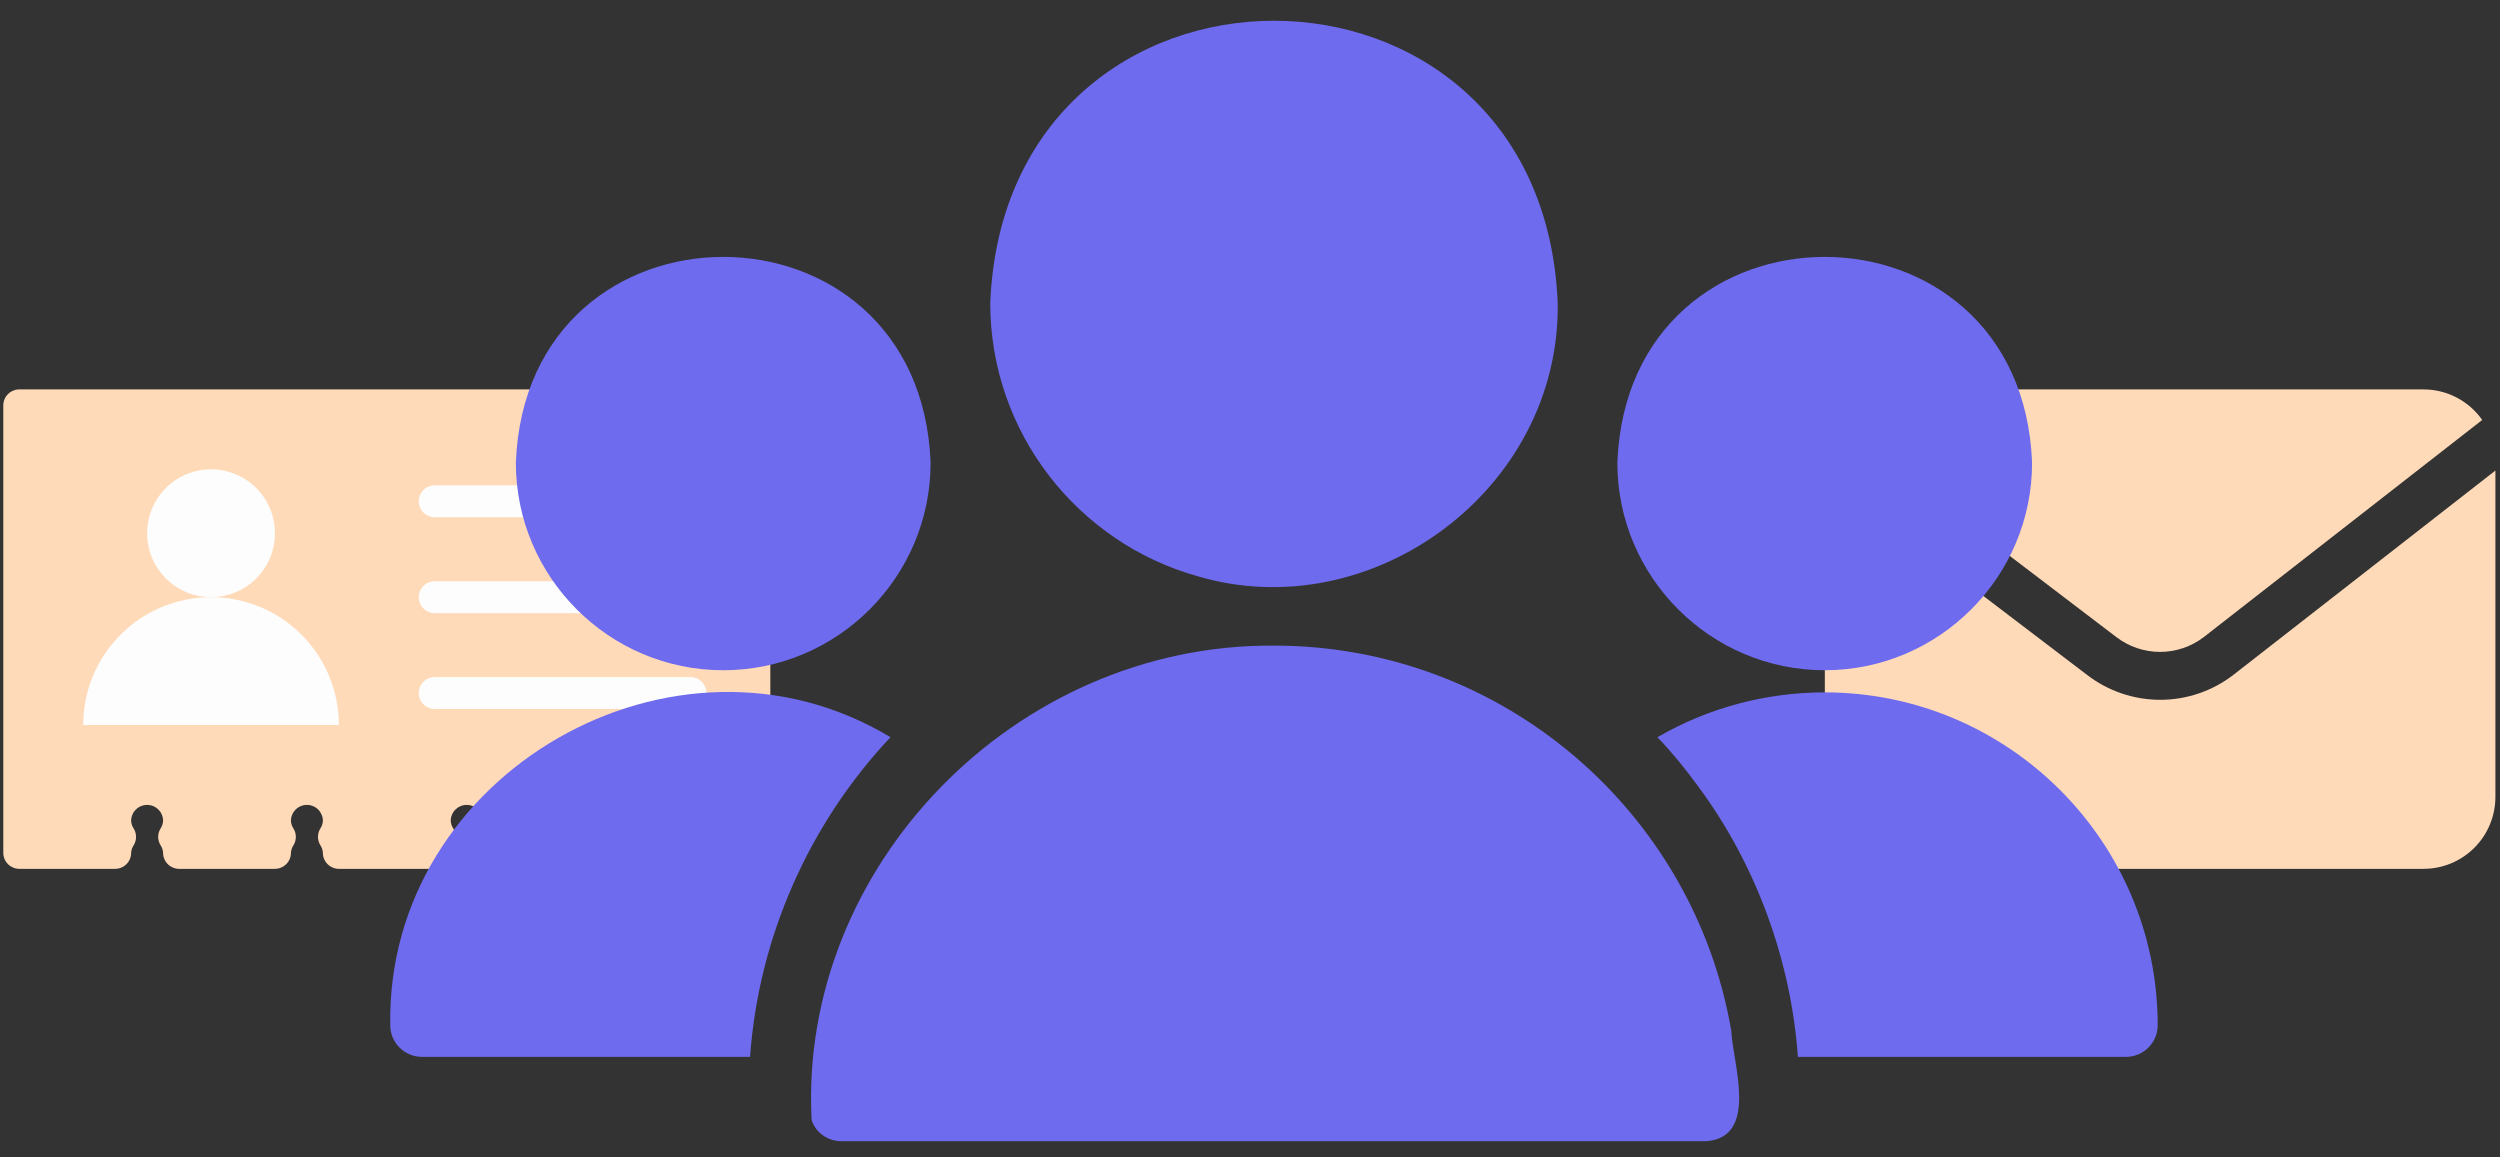 <svg xmlns="http://www.w3.org/2000/svg" xmlns:xlink="http://www.w3.org/1999/xlink" width="592" zoomAndPan="magnify" viewBox="0 0 444 205.5" height="274" preserveAspectRatio="xMidYMid meet" version="1.0"><rect x="0" y="0" width="444" height="205.5" fill="#333333" stroke="none"/><defs><clipPath id="8bf47655cd"><path d="M 0.586 69.16 L 136.812 69.16 L 136.812 154.305 L 0.586 154.305 Z M 0.586 69.16 " clip-rule="nonzero"/></clipPath><clipPath id="a95c7365ce"><path d="M 326 69.16 L 441 69.16 L 441 116 L 326 116 Z M 326 69.16 " clip-rule="nonzero"/></clipPath><clipPath id="6f1f511532"><path d="M 324.035 83 L 443.234 83 L 443.234 154.305 L 324.035 154.305 Z M 324.035 83 " clip-rule="nonzero"/></clipPath><clipPath id="383eca858e"><path d="M 294 122 L 383.207 122 L 383.207 188 L 294 188 Z M 294 122 " clip-rule="nonzero"/></clipPath></defs><g clip-path="url(#8bf47655cd)"><path fill="#ffdab9" d="M 133.973 69.16 L 3.426 69.16 C 3.047 69.16 2.688 69.234 2.34 69.379 C 1.992 69.523 1.684 69.727 1.418 69.992 C 1.152 70.258 0.945 70.566 0.801 70.914 C 0.656 71.262 0.586 71.625 0.586 72 L 0.586 151.465 C 0.586 151.84 0.656 152.203 0.801 152.551 C 0.945 152.898 1.152 153.207 1.418 153.473 C 1.684 153.738 1.992 153.941 2.34 154.086 C 2.688 154.23 3.047 154.305 3.426 154.305 L 20.453 154.305 C 20.828 154.305 21.191 154.23 21.539 154.086 C 21.887 153.941 22.191 153.738 22.457 153.473 C 22.727 153.207 22.93 152.898 23.074 152.551 C 23.219 152.203 23.289 151.84 23.289 151.465 C 23.32 150.961 23.477 150.5 23.762 150.082 C 24.027 149.633 24.16 149.148 24.16 148.629 C 24.16 148.105 24.027 147.621 23.762 147.176 C 23.477 146.754 23.32 146.293 23.289 145.789 C 23.289 145.414 23.363 145.051 23.508 144.703 C 23.648 144.355 23.855 144.047 24.121 143.781 C 24.387 143.516 24.695 143.312 25.043 143.168 C 25.391 143.023 25.75 142.949 26.129 142.949 C 26.504 142.949 26.867 143.023 27.215 143.168 C 27.562 143.312 27.867 143.516 28.133 143.781 C 28.402 144.047 28.605 144.355 28.75 144.703 C 28.895 145.051 28.965 145.414 28.965 145.789 C 28.938 146.293 28.781 146.754 28.496 147.176 C 28.227 147.621 28.094 148.105 28.094 148.629 C 28.094 149.148 28.227 149.633 28.496 150.082 C 28.781 150.5 28.938 150.961 28.965 151.465 C 28.965 151.84 29.039 152.203 29.184 152.551 C 29.324 152.898 29.531 153.207 29.797 153.473 C 30.062 153.738 30.371 153.941 30.719 154.086 C 31.066 154.23 31.426 154.305 31.805 154.305 L 48.832 154.305 C 49.207 154.305 49.57 154.23 49.918 154.086 C 50.266 153.941 50.57 153.738 50.84 153.473 C 51.105 153.207 51.309 152.898 51.453 152.551 C 51.598 152.203 51.668 151.84 51.668 151.465 C 51.699 150.961 51.855 150.5 52.141 150.082 C 52.406 149.633 52.539 149.148 52.539 148.629 C 52.539 148.105 52.406 147.621 52.141 147.176 C 51.855 146.754 51.699 146.293 51.668 145.789 C 51.668 145.414 51.742 145.051 51.887 144.703 C 52.031 144.355 52.234 144.047 52.5 143.781 C 52.766 143.516 53.074 143.312 53.422 143.168 C 53.77 143.023 54.133 142.949 54.508 142.949 C 54.883 142.949 55.246 143.023 55.594 143.168 C 55.941 143.312 56.25 143.516 56.516 143.781 C 56.781 144.047 56.984 144.355 57.129 144.703 C 57.273 145.051 57.344 145.414 57.344 145.789 C 57.316 146.293 57.16 146.754 56.875 147.176 C 56.609 147.621 56.473 148.105 56.473 148.629 C 56.473 149.148 56.609 149.633 56.875 150.082 C 57.16 150.5 57.316 150.961 57.344 151.465 C 57.344 151.84 57.418 152.203 57.562 152.551 C 57.707 152.898 57.91 153.207 58.176 153.473 C 58.441 153.738 58.75 153.941 59.098 154.086 C 59.445 154.23 59.809 154.305 60.184 154.305 L 77.211 154.305 C 77.586 154.305 77.949 154.23 78.297 154.086 C 78.645 153.941 78.953 153.738 79.219 153.473 C 79.484 153.207 79.688 152.898 79.832 152.551 C 79.977 152.203 80.051 151.84 80.051 151.465 C 80.078 150.961 80.234 150.5 80.52 150.082 C 80.789 149.633 80.922 149.148 80.922 148.629 C 80.922 148.105 80.789 147.621 80.52 147.176 C 80.234 146.754 80.078 146.293 80.051 145.789 C 80.051 145.414 80.121 145.051 80.266 144.703 C 80.41 144.355 80.613 144.047 80.879 143.781 C 81.148 143.516 81.453 143.312 81.801 143.168 C 82.148 143.023 82.512 142.949 82.887 142.949 C 83.262 142.949 83.625 143.023 83.973 143.168 C 84.32 143.312 84.629 143.516 84.895 143.781 C 85.16 144.047 85.367 144.355 85.508 144.703 C 85.652 145.051 85.727 145.414 85.727 145.789 C 85.695 146.293 85.539 146.754 85.254 147.176 C 84.988 147.621 84.855 148.105 84.855 148.629 C 84.855 149.148 84.988 149.633 85.254 150.082 C 85.539 150.5 85.695 150.961 85.727 151.465 C 85.727 151.84 85.797 152.203 85.941 152.551 C 86.086 152.898 86.289 153.207 86.555 153.473 C 86.824 153.738 87.129 153.941 87.477 154.086 C 87.824 154.23 88.188 154.305 88.562 154.305 L 105.59 154.305 C 105.969 154.305 106.328 154.23 106.676 154.086 C 107.023 153.941 107.332 153.738 107.598 153.473 C 107.863 153.207 108.07 152.898 108.215 152.551 C 108.355 152.203 108.43 151.84 108.43 151.465 C 108.457 150.961 108.617 150.5 108.898 150.082 C 109.168 149.633 109.301 149.148 109.301 148.629 C 109.301 148.105 109.168 147.621 108.898 147.176 C 108.617 146.754 108.457 146.293 108.43 145.789 C 108.43 145.414 108.5 145.051 108.645 144.703 C 108.789 144.355 108.996 144.047 109.262 143.781 C 109.527 143.516 109.832 143.312 110.18 143.168 C 110.527 143.023 110.891 142.949 111.266 142.949 C 111.645 142.949 112.004 143.023 112.352 143.168 C 112.699 143.312 113.008 143.516 113.273 143.781 C 113.539 144.047 113.746 144.355 113.891 144.703 C 114.031 145.051 114.105 145.414 114.105 145.789 C 114.074 146.293 113.918 146.754 113.633 147.176 C 113.367 147.621 113.234 148.105 113.234 148.629 C 113.234 149.148 113.367 149.633 113.633 150.082 C 113.918 150.5 114.074 150.961 114.105 151.465 C 114.105 151.84 114.176 152.203 114.32 152.551 C 114.465 152.898 114.672 153.207 114.938 153.473 C 115.203 153.738 115.508 153.941 115.855 154.086 C 116.203 154.23 116.566 154.305 116.941 154.305 L 133.973 154.305 C 134.348 154.305 134.711 154.23 135.059 154.086 C 135.406 153.941 135.711 153.738 135.977 153.473 C 136.242 153.207 136.449 152.898 136.594 152.551 C 136.738 152.203 136.809 151.84 136.809 151.465 L 136.809 72 C 136.809 71.625 136.738 71.262 136.594 70.914 C 136.449 70.566 136.242 70.258 135.977 69.992 C 135.711 69.727 135.406 69.523 135.059 69.379 C 134.711 69.234 134.348 69.16 133.973 69.16 Z M 133.973 69.16 " fill-opacity="1" fill-rule="nonzero"/></g><path fill="#fdfdfd" d="M 48.832 94.703 C 48.832 95.449 48.758 96.188 48.613 96.918 C 48.469 97.648 48.254 98.359 47.969 99.047 C 47.684 99.738 47.332 100.391 46.918 101.012 C 46.504 101.629 46.035 102.203 45.508 102.73 C 44.98 103.258 44.406 103.73 43.785 104.145 C 43.168 104.559 42.512 104.906 41.824 105.191 C 41.137 105.477 40.426 105.691 39.695 105.84 C 38.965 105.984 38.227 106.055 37.48 106.055 C 36.734 106.055 35.996 105.984 35.266 105.84 C 34.535 105.691 33.824 105.477 33.137 105.191 C 32.445 104.906 31.793 104.559 31.172 104.145 C 30.555 103.73 29.98 103.258 29.453 102.73 C 28.926 102.203 28.457 101.629 28.039 101.012 C 27.625 100.391 27.277 99.738 26.992 99.047 C 26.707 98.359 26.492 97.648 26.348 96.918 C 26.199 96.188 26.129 95.449 26.129 94.703 C 26.129 93.957 26.199 93.219 26.348 92.488 C 26.492 91.758 26.707 91.047 26.992 90.359 C 27.277 89.672 27.625 89.016 28.039 88.398 C 28.457 87.777 28.926 87.203 29.453 86.676 C 29.98 86.148 30.555 85.68 31.172 85.266 C 31.793 84.852 32.445 84.5 33.137 84.215 C 33.824 83.93 34.535 83.715 35.266 83.57 C 35.996 83.426 36.734 83.352 37.48 83.352 C 38.227 83.352 38.965 83.426 39.695 83.57 C 40.426 83.715 41.137 83.93 41.824 84.215 C 42.512 84.5 43.168 84.852 43.785 85.266 C 44.406 85.68 44.98 86.148 45.508 86.676 C 46.035 87.203 46.504 87.777 46.918 88.398 C 47.332 89.016 47.684 89.672 47.969 90.359 C 48.254 91.047 48.469 91.758 48.613 92.488 C 48.758 93.219 48.832 93.957 48.832 94.703 Z M 48.832 94.703 " fill-opacity="1" fill-rule="nonzero"/><path fill="#fdfdfd" d="M 60.184 128.762 C 60.184 128.016 60.148 127.273 60.074 126.535 C 60 125.797 59.891 125.062 59.746 124.332 C 59.602 123.602 59.422 122.883 59.207 122.172 C 58.988 121.457 58.738 120.758 58.457 120.07 C 58.172 119.387 57.852 118.715 57.504 118.059 C 57.152 117.402 56.77 116.766 56.355 116.148 C 55.945 115.527 55.5 114.934 55.031 114.355 C 54.559 113.781 54.059 113.23 53.535 112.707 C 53.008 112.18 52.457 111.684 51.883 111.211 C 51.309 110.738 50.711 110.297 50.094 109.883 C 49.477 109.469 48.84 109.086 48.184 108.738 C 47.527 108.387 46.855 108.07 46.168 107.785 C 45.48 107.5 44.781 107.25 44.07 107.035 C 43.359 106.816 42.637 106.637 41.91 106.492 C 41.18 106.348 40.445 106.238 39.707 106.164 C 38.965 106.094 38.223 106.055 37.48 106.055 C 36.734 106.055 35.996 106.094 35.254 106.164 C 34.516 106.238 33.781 106.348 33.051 106.492 C 32.32 106.637 31.602 106.816 30.891 107.035 C 30.176 107.25 29.477 107.5 28.793 107.785 C 28.105 108.07 27.434 108.387 26.777 108.738 C 26.121 109.086 25.484 109.469 24.867 109.883 C 24.246 110.297 23.652 110.738 23.078 111.211 C 22.5 111.684 21.953 112.18 21.426 112.707 C 20.898 113.23 20.402 113.781 19.93 114.355 C 19.457 114.934 19.016 115.527 18.602 116.148 C 18.188 116.766 17.809 117.402 17.457 118.059 C 17.105 118.715 16.789 119.387 16.504 120.07 C 16.219 120.758 15.969 121.457 15.754 122.172 C 15.539 122.883 15.355 123.602 15.211 124.332 C 15.066 125.062 14.957 125.797 14.887 126.535 C 14.812 127.273 14.777 128.016 14.777 128.762 Z M 60.184 128.762 " fill-opacity="1" fill-rule="nonzero"/><path fill="#fdfdfd" d="M 122.617 91.867 L 77.211 91.867 C 76.836 91.867 76.473 91.793 76.125 91.648 C 75.777 91.508 75.473 91.301 75.203 91.035 C 74.938 90.77 74.734 90.461 74.59 90.113 C 74.445 89.766 74.375 89.406 74.375 89.027 C 74.375 88.652 74.445 88.289 74.59 87.941 C 74.734 87.594 74.938 87.289 75.203 87.02 C 75.473 86.754 75.777 86.551 76.125 86.406 C 76.473 86.262 76.836 86.191 77.211 86.191 L 122.617 86.191 C 122.996 86.191 123.355 86.262 123.703 86.406 C 124.051 86.551 124.359 86.754 124.625 87.02 C 124.891 87.289 125.098 87.594 125.242 87.941 C 125.387 88.289 125.457 88.652 125.457 89.027 C 125.457 89.406 125.387 89.766 125.242 90.113 C 125.098 90.461 124.891 90.77 124.625 91.035 C 124.359 91.301 124.051 91.508 123.703 91.648 C 123.355 91.793 122.996 91.867 122.617 91.867 Z M 122.617 91.867 " fill-opacity="1" fill-rule="nonzero"/><path fill="#fdfdfd" d="M 105.59 108.895 L 77.211 108.895 C 76.836 108.895 76.473 108.824 76.125 108.68 C 75.777 108.535 75.473 108.328 75.203 108.062 C 74.938 107.797 74.734 107.488 74.59 107.141 C 74.445 106.793 74.375 106.434 74.375 106.055 C 74.375 105.68 74.445 105.316 74.59 104.969 C 74.734 104.621 74.938 104.316 75.203 104.051 C 75.473 103.785 75.777 103.578 76.125 103.434 C 76.473 103.289 76.836 103.219 77.211 103.219 L 105.59 103.219 C 105.969 103.219 106.328 103.289 106.676 103.434 C 107.023 103.578 107.332 103.785 107.598 104.051 C 107.863 104.316 108.07 104.621 108.215 104.969 C 108.355 105.316 108.43 105.68 108.43 106.055 C 108.43 106.434 108.355 106.793 108.215 107.141 C 108.07 107.488 107.863 107.797 107.598 108.062 C 107.332 108.328 107.023 108.535 106.676 108.68 C 106.328 108.824 105.969 108.895 105.59 108.895 Z M 105.59 108.895 " fill-opacity="1" fill-rule="nonzero"/><path fill="#fdfdfd" d="M 122.617 125.922 L 77.211 125.922 C 76.836 125.922 76.473 125.852 76.125 125.707 C 75.777 125.562 75.473 125.359 75.203 125.09 C 74.938 124.824 74.734 124.52 74.59 124.172 C 74.445 123.824 74.375 123.461 74.375 123.086 C 74.375 122.707 74.445 122.348 74.59 122 C 74.734 121.652 74.938 121.344 75.203 121.078 C 75.473 120.812 75.777 120.605 76.125 120.461 C 76.473 120.32 76.836 120.246 77.211 120.246 L 122.617 120.246 C 122.996 120.246 123.355 120.32 123.703 120.461 C 124.051 120.605 124.359 120.812 124.625 121.078 C 124.891 121.344 125.098 121.652 125.242 122 C 125.387 122.348 125.457 122.707 125.457 123.086 C 125.457 123.461 125.387 123.824 125.242 124.172 C 125.098 124.52 124.891 124.824 124.625 125.09 C 124.359 125.359 124.051 125.562 123.703 125.707 C 123.355 125.852 122.996 125.922 122.617 125.922 Z M 122.617 125.922 " fill-opacity="1" fill-rule="nonzero"/><g clip-path="url(#a95c7365ce)"><path fill="#ffdab9" d="M 375.84 113.129 C 376.395 113.555 376.98 113.934 377.598 114.262 C 378.215 114.594 378.852 114.871 379.516 115.098 C 380.176 115.32 380.852 115.492 381.543 115.605 C 382.234 115.719 382.93 115.777 383.629 115.777 C 384.328 115.777 385.02 115.719 385.711 115.605 C 386.402 115.492 387.078 115.32 387.738 115.098 C 388.402 114.871 389.043 114.594 389.656 114.262 C 390.273 113.934 390.859 113.555 391.414 113.129 L 440.84 74.586 C 440.254 73.746 439.574 72.992 438.809 72.316 C 438.039 71.645 437.199 71.07 436.293 70.598 C 435.387 70.125 434.438 69.77 433.445 69.527 C 432.453 69.281 431.445 69.16 430.422 69.16 L 336.848 69.16 C 335.766 69.164 334.699 69.301 333.652 69.578 C 332.605 69.852 331.609 70.254 330.664 70.781 C 329.719 71.312 328.855 71.949 328.074 72.699 C 327.293 73.449 326.617 74.285 326.051 75.207 Z M 375.84 113.129 " fill-opacity="1" fill-rule="nonzero"/></g><g clip-path="url(#6f1f511532)"><path fill="#ffdab9" d="M 396.625 119.875 C 395.703 120.586 394.727 121.215 393.699 121.766 C 392.672 122.316 391.605 122.777 390.504 123.152 C 389.398 123.527 388.273 123.812 387.125 124 C 385.977 124.191 384.816 124.285 383.652 124.285 C 382.488 124.285 381.332 124.191 380.18 124 C 379.031 123.812 377.906 123.527 376.801 123.152 C 375.699 122.777 374.633 122.316 373.605 121.766 C 372.578 121.215 371.605 120.586 370.68 119.875 L 324.09 84.414 L 324.09 141.531 C 324.09 142.371 324.168 143.199 324.332 144.023 C 324.496 144.848 324.738 145.645 325.059 146.418 C 325.379 147.195 325.773 147.93 326.238 148.629 C 326.703 149.324 327.234 149.969 327.824 150.562 C 328.418 151.156 329.062 151.684 329.758 152.152 C 330.457 152.617 331.191 153.012 331.965 153.332 C 332.738 153.652 333.535 153.895 334.359 154.059 C 335.18 154.223 336.012 154.305 336.848 154.305 L 430.422 154.305 C 431.262 154.305 432.09 154.223 432.914 154.059 C 433.734 153.895 434.531 153.652 435.305 153.332 C 436.082 153.012 436.816 152.617 437.512 152.152 C 438.207 151.684 438.852 151.156 439.445 150.562 C 440.039 149.969 440.566 149.324 441.031 148.629 C 441.5 147.93 441.891 147.195 442.211 146.418 C 442.531 145.645 442.773 144.848 442.938 144.023 C 443.102 143.199 443.184 142.371 443.184 141.531 L 443.184 83.57 Z M 396.625 119.875 " fill-opacity="1" fill-rule="nonzero"/></g><path fill="#6e6bee" d="M 212.637 102.32 C 243.582 111.527 277.137 86.984 276.648 53.797 C 273.891 -13.02 178.621 -13.016 175.867 53.801 C 175.867 76.855 191.449 96.375 212.637 102.32 Z M 212.637 102.32 " fill-opacity="1" fill-rule="nonzero"/><path fill="#6e6bee" d="M 307.477 183.098 C 300.863 144.281 266.953 114.66 226.258 114.66 C 180.297 114.324 141.82 153.941 144.141 198.914 C 144.871 201.16 147 202.672 149.41 202.672 L 303.105 202.672 C 312.352 201.895 307.781 188.98 307.477 183.098 Z M 307.477 183.098 " fill-opacity="1" fill-rule="nonzero"/><path fill="#6e6bee" d="M 324.07 119.035 C 344.359 119.035 360.898 102.488 360.898 82.184 C 359.047 33.434 289.086 33.445 287.242 82.184 C 287.242 102.488 303.777 119.035 324.07 119.035 Z M 324.07 119.035 " fill-opacity="1" fill-rule="nonzero"/><g clip-path="url(#383eca858e)"><path fill="#6e6bee" d="M 324.07 122.965 C 313.645 122.965 303.332 125.711 294.363 130.93 C 296.996 133.676 299.406 136.652 301.648 139.734 C 311.762 153.391 318.074 170.359 319.305 187.695 C 319.305 187.695 377.602 187.695 377.602 187.695 C 380.684 187.695 383.207 185.172 383.207 182.086 C 383.207 149.496 356.691 122.965 324.07 122.965 Z M 324.07 122.965 " fill-opacity="1" fill-rule="nonzero"/></g><path fill="#6e6bee" d="M 128.445 119.035 C 148.738 119.035 165.273 102.488 165.273 82.184 C 163.426 33.434 93.461 33.445 91.617 82.184 C 91.617 102.488 108.156 119.035 128.445 119.035 Z M 128.445 119.035 " fill-opacity="1" fill-rule="nonzero"/><path fill="#6e6bee" d="M 158.152 130.93 C 119.934 107.867 68.512 137.352 69.312 182.09 C 69.309 185.172 71.832 187.695 74.914 187.695 L 133.211 187.695 C 134.727 166.41 143.75 146.207 158.152 130.93 Z M 158.152 130.93 " fill-opacity="1" fill-rule="nonzero"/></svg>